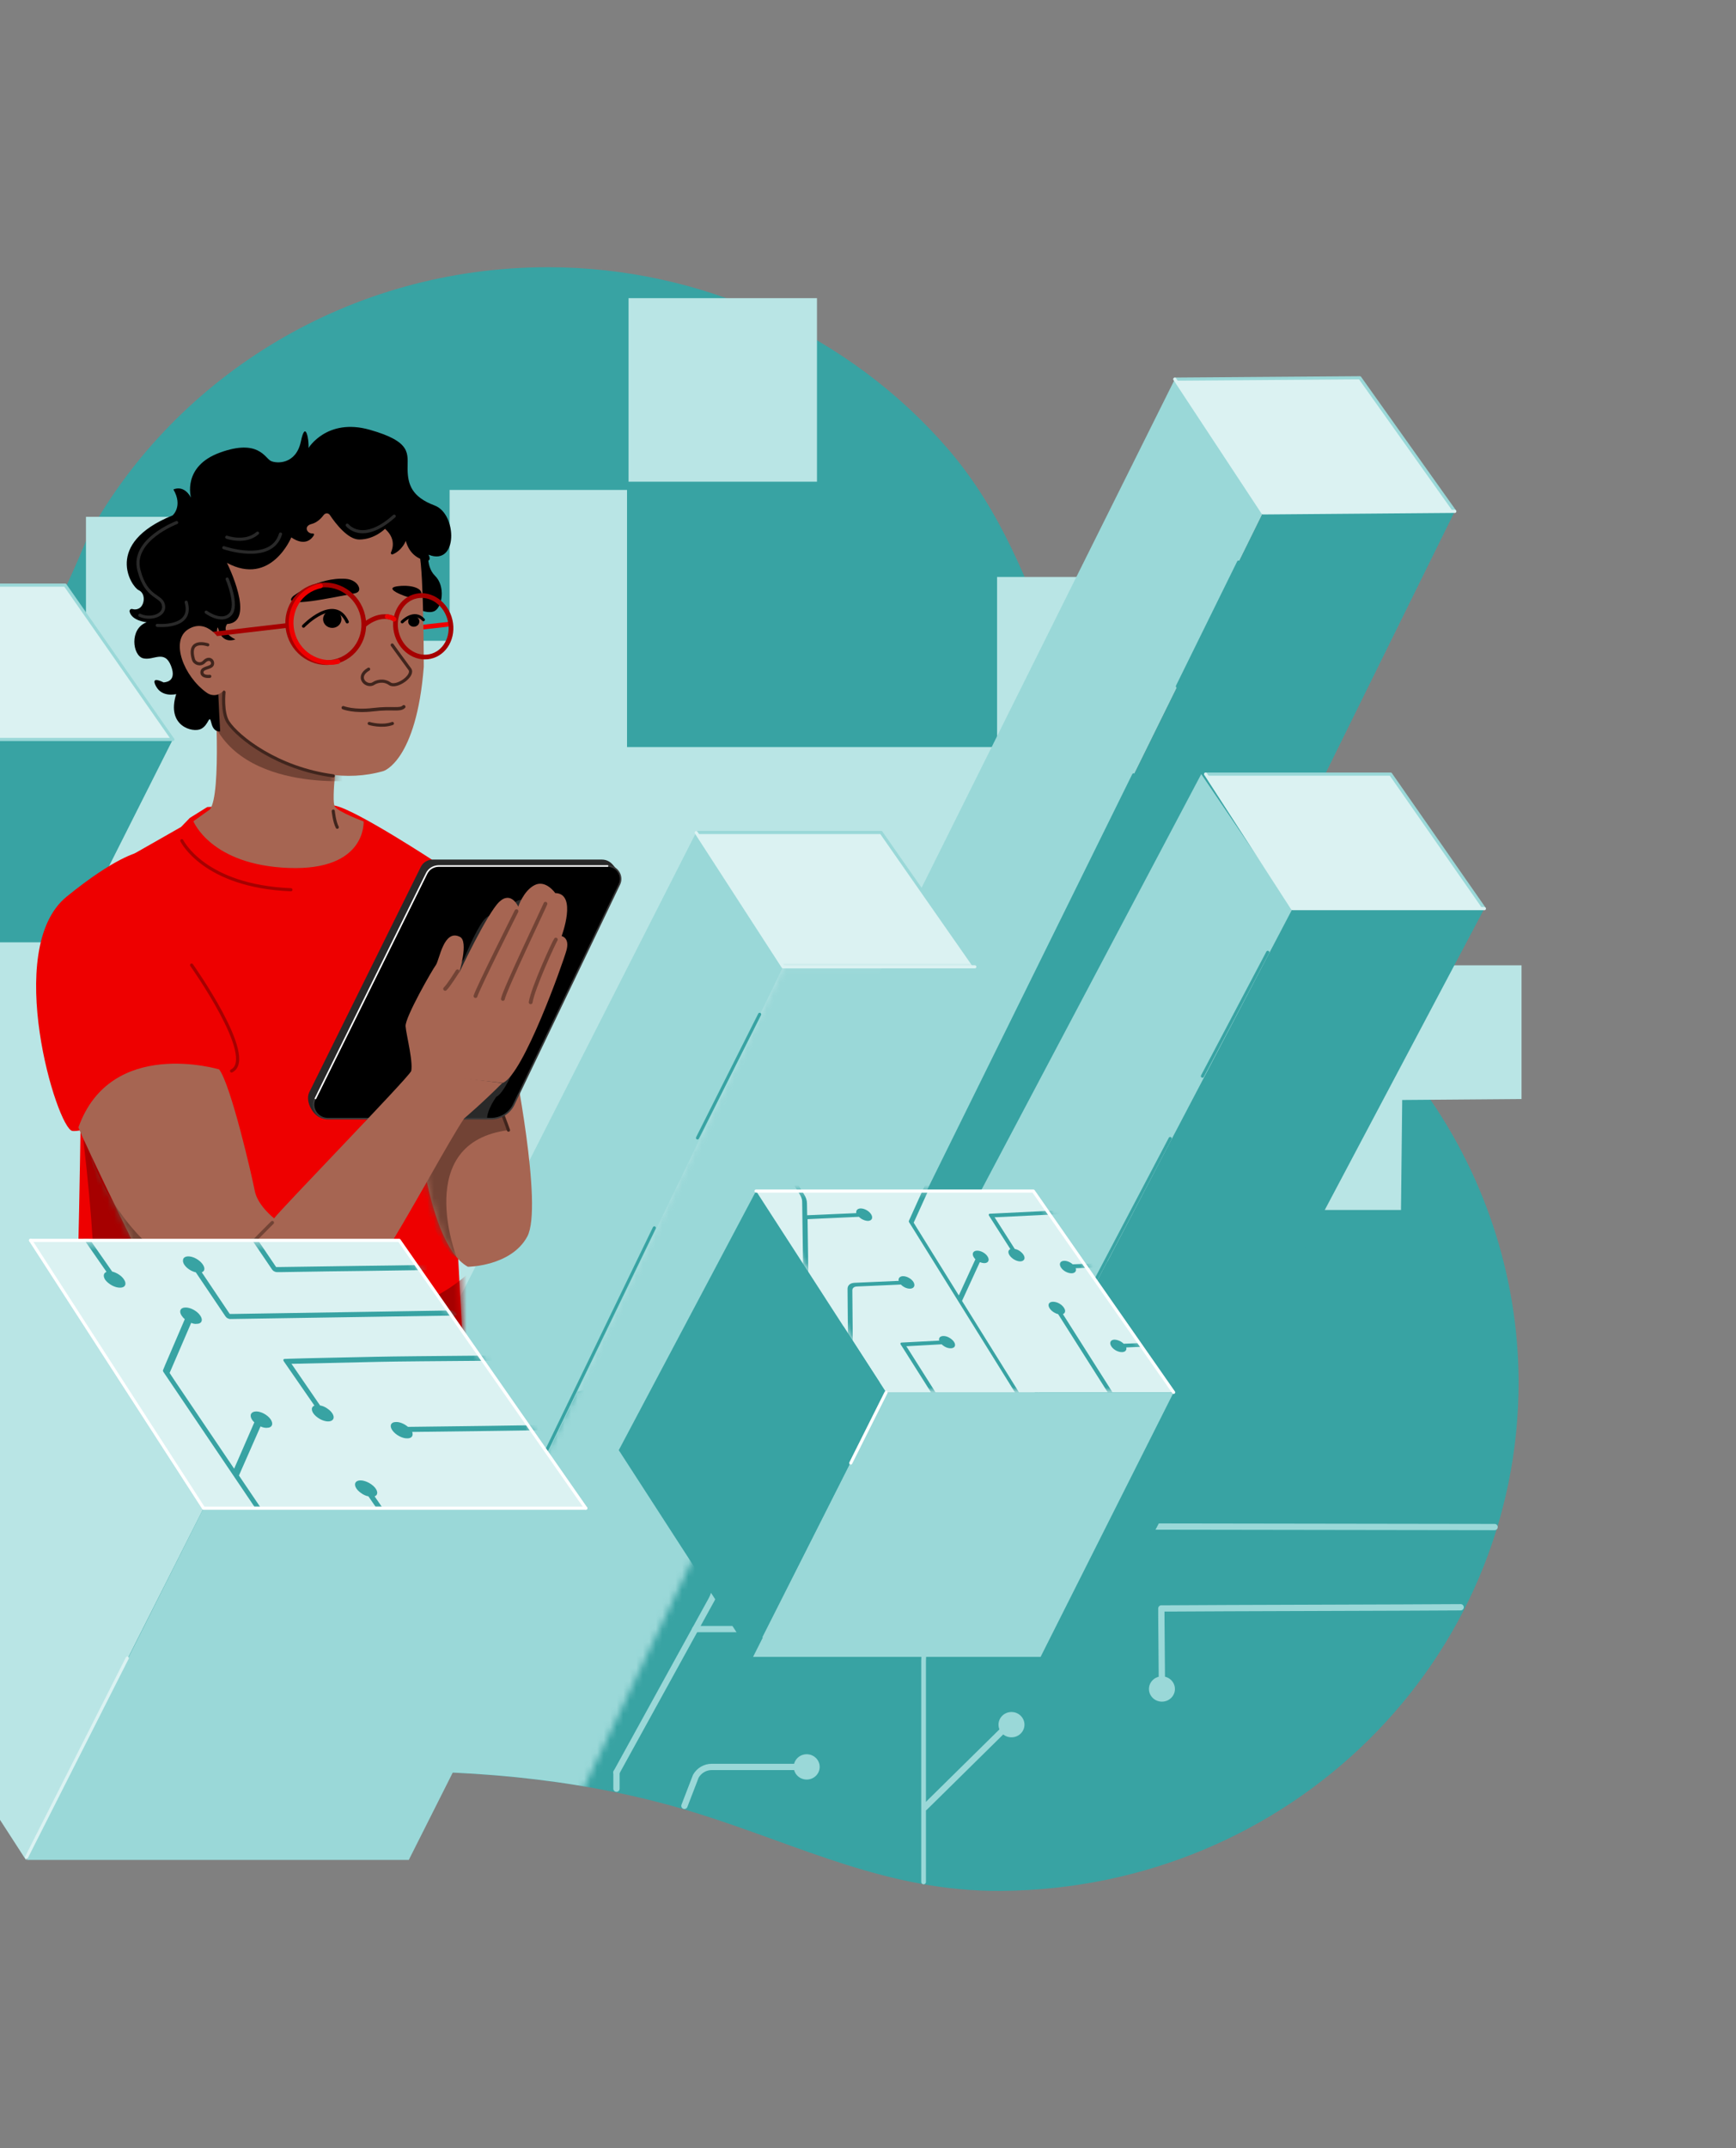 <svg width="266" height="329" viewBox="0 0 266 329" fill="none" xmlns="http://www.w3.org/2000/svg">
<rect x="0" y="0" width="266" height="329" fill="#808080" stroke="none"/>
<g clip-path="url(#clip0_1727_2153)">
<path d="M202.44 151.064C194.45 144.653 185.877 138.75 178.805 131.177C161.691 112.811 161.508 87.677 145.312 68.834C130.188 51.273 107.503 40.928 83.99 40.928C53.62 40.928 27.168 57.445 13.636 81.744C6.227 99.991 -4.121 117.075 -16.979 132.191C-28.858 146.174 -44.839 156.192 -56.595 170.264C-89.108 209.203 -62.106 272.827 -10.672 277.538C11.983 279.625 34.363 271.635 56.987 271.307C73.795 271.068 90.725 272.708 106.798 277.717C122.749 282.696 136.128 289.762 153.456 289.613C197.572 289.226 232.811 254.461 232.688 211.498C232.627 195.249 227.3 179.268 217.503 166.09C213.247 160.276 208.012 155.536 202.44 151.064Z" fill="#38A3A3"/>
<path d="M48.415 78.168C48.415 78.168 49.762 77.364 51.079 77.513L50.834 79.003L48.415 78.168Z" fill="#38A3A3"/>
<path d="M52.578 84.043C52.578 84.043 51.445 85.802 53.068 86.309L52.578 84.043Z" fill="#38A3A3"/>
<path d="M52.578 84.043C52.578 84.043 51.445 85.802 53.068 86.309" stroke="#FDCA90" stroke-width="0.241" stroke-miterlimit="10" stroke-linecap="round"/>
<path d="M109.645 209.707V242.503C109.645 243.397 109.43 244.262 109.002 245.037L94.46 271.453" fill="#38A3A3"/>
<path d="M109.645 209.707V242.503C109.645 243.397 109.43 244.262 109.002 245.037L94.46 271.453" stroke="#9AD8D8" stroke-width="0.963" stroke-linecap="round" stroke-linejoin="round"/>
<path d="M106.525 249.512H123.608" stroke="#9AD8D8" stroke-width="0.963" stroke-linecap="round" stroke-linejoin="round"/>
<path d="M104.87 276.586L106.615 272.054C107.104 271.19 108.023 270.623 109.064 270.623H122.014" fill="#38A3A3"/>
<path d="M104.87 276.586L106.615 272.054C107.104 271.19 108.023 270.623 109.064 270.623H122.014" stroke="#9AD8D8" stroke-width="0.963" stroke-linecap="round" stroke-linejoin="round"/>
<path d="M94.46 273.96V271.456" stroke="#9AD8D8" stroke-width="0.963" stroke-linecap="round" stroke-linejoin="round"/>
<path d="M154.957 239.376L142.895 251.242C142.466 251.689 142.038 252.107 141.578 252.524C141.548 253.18 141.548 253.806 141.517 254.462V288.242" fill="#38A3A3"/>
<path d="M154.957 239.376L142.895 251.242C142.466 251.689 142.038 252.107 141.578 252.524C141.548 253.18 141.548 253.806 141.517 254.462V288.242" stroke="#9AD8D8" stroke-width="0.722" stroke-linecap="round" stroke-linejoin="round"/>
<path d="M154.557 264.149L141.699 276.821" stroke="#9AD8D8" stroke-width="0.963" stroke-linecap="round" stroke-linejoin="round"/>
<path d="M178.04 258.691L177.948 247.54V246.348H179.112C186.367 246.288 216.554 246.229 223.81 246.169" fill="#38A3A3"/>
<path d="M178.04 258.691L177.948 247.54V246.348H179.112C186.367 246.288 216.554 246.229 223.81 246.169" stroke="#9AD8D8" stroke-width="0.963" stroke-linecap="round" stroke-linejoin="round"/>
<path d="M109.644 211.287C110.743 211.287 111.634 210.419 111.634 209.349C111.634 208.279 110.743 207.411 109.644 207.411C108.545 207.411 107.654 208.279 107.654 209.349C107.654 210.419 108.545 211.287 109.644 211.287Z" fill="#9AD8D8"/>
<path d="M123.607 251.448C124.706 251.448 125.597 250.581 125.597 249.51C125.597 248.44 124.706 247.572 123.607 247.572C122.508 247.572 121.617 248.44 121.617 249.51C121.617 250.581 122.508 251.448 123.607 251.448Z" fill="#9AD8D8"/>
<path d="M123.607 272.557C124.706 272.557 125.597 271.689 125.597 270.619C125.597 269.549 124.706 268.681 123.607 268.681C122.508 268.681 121.617 269.549 121.617 270.619C121.617 271.689 122.508 272.557 123.607 272.557Z" fill="#9AD8D8"/>
<path d="M154.957 241.487C156.056 241.487 156.947 240.619 156.947 239.549C156.947 238.478 156.056 237.611 154.957 237.611C153.858 237.611 152.967 238.478 152.967 239.549C152.967 240.619 153.858 241.487 154.957 241.487Z" fill="#9AD8D8"/>
<path d="M154.984 266.089C156.083 266.089 156.974 265.221 156.974 264.151C156.974 263.081 156.083 262.213 154.984 262.213C153.885 262.213 152.994 263.081 152.994 264.151C152.994 265.221 153.885 266.089 154.984 266.089Z" fill="#9AD8D8"/>
<path d="M178.039 260.627C179.138 260.627 180.029 259.76 180.029 258.689C180.029 257.619 179.138 256.751 178.039 256.751C176.94 256.751 176.049 257.619 176.049 258.689C176.049 259.76 176.94 260.627 178.039 260.627Z" fill="#9AD8D8"/>
<path d="M167.63 221.484L167.538 232.635V233.768C167.936 233.768 168.334 233.797 168.732 233.797C184.56 233.827 213.185 233.857 229.013 233.887" fill="#38A3A3"/>
<path d="M167.63 221.484L167.538 232.635V233.768C167.936 233.768 168.334 233.797 168.732 233.797C184.56 233.827 213.185 233.857 229.013 233.887" stroke="#9AD8D8" stroke-width="0.963" stroke-linecap="round" stroke-linejoin="round"/>
<path d="M167.629 223.421C168.728 223.421 169.619 222.553 169.619 221.483C169.619 220.413 168.728 219.545 167.629 219.545C166.53 219.545 165.639 220.413 165.639 221.483C165.639 222.553 166.53 223.421 167.629 223.421Z" fill="#9AD8D8"/>
<path d="M-30.119 242.824C-30.119 242.824 -65.137 218.898 -58.683 173.725H-62.877V157.923H-42.977V106.642H13.171V79.153H60.533V98.145H68.891V75.038H96.077V114.423H152.776V88.365H173.809V131.507H218.385V147.846H233.141V168.329L214.855 168.475L214.668 185.323H201.88L-20.622 239.908L-30.119 242.824Z" fill="#B9E5E5"/>
<path d="M125.182 45.666H96.312V73.781H125.182V45.666Z" fill="#B9E5E5"/>
<path d="M-22.568 89.614H9.976L26.478 113.257H-7.291L-22.568 89.614Z" fill="#DBF2F2"/>
<path d="M-7.291 113.26H26.478L10.834 144.327H-22.935L-7.291 113.26Z" fill="#38A3A3"/>
<path d="M-22.568 89.614H9.976L26.478 113.257" stroke="#9AD8D8" stroke-width="0.481" stroke-linecap="round" stroke-linejoin="round"/>
<path d="M26.478 113.257H-7.291L-22.568 89.614" stroke="#9AD8D8" stroke-width="0.481" stroke-linecap="round" stroke-linejoin="round"/>
<path d="M180.013 58.069L208.363 57.861L222.905 78.314L193.515 78.552L180.013 58.069Z" fill="#DBF2F2"/>
<path d="M193.517 78.555L180.016 58.073L109.784 199.067L134.154 198.888L193.517 78.555Z" fill="#9AD8D8"/>
<path d="M193.517 78.552L222.908 78.314L163.545 198.647L134.154 198.885L193.517 78.552Z" fill="#38A3A3"/>
<path d="M180.013 58.069L208.363 57.861L222.905 78.314" stroke="#9AD8D8" stroke-width="0.481" stroke-linecap="round" stroke-linejoin="round"/>
<path d="M222.905 78.317L193.515 78.555L180.013 58.073" stroke="#DBF2F2" stroke-width="0.481" stroke-linecap="round" stroke-linejoin="round"/>
<path d="M173.706 118.679L137.519 191.993" stroke="#38A3A3" stroke-width="0.481" stroke-linecap="round" stroke-linejoin="round"/>
<path d="M189.78 86.092L180.411 105.114" stroke="#38A3A3" stroke-width="0.481" stroke-linecap="round" stroke-linejoin="round"/>
<path d="M106.66 127.504H135.01L149.368 148.077H119.978L106.66 127.504Z" fill="#DBF2F2"/>
<path d="M119.98 148.077L106.662 127.504L35.267 267.932L61.633 268.675L119.98 148.077Z" fill="#9AD8D8"/>
<mask id="mask0_1727_2153" style="mask-type:luminance" maskUnits="userSpaceOnUse" x="58" y="148" width="92" height="127">
<path d="M119.978 148.081H149.368L89.026 274.731H58.129L119.978 148.081Z" fill="white"/>
</mask>
<g mask="url(#mask0_1727_2153)">
<path d="M202.44 151.063C194.45 144.653 185.877 138.749 178.805 131.176C161.691 112.81 161.508 87.676 145.312 68.833C130.188 51.273 107.502 40.927 83.99 40.927C53.62 40.927 27.168 57.444 13.636 81.743C6.227 99.99 -4.121 117.074 -16.979 132.19C-28.858 146.173 -44.839 156.191 -56.595 170.263C-89.108 209.202 -62.106 272.826 -10.672 277.537C11.983 279.624 34.363 271.634 56.987 271.306C73.795 271.067 90.725 272.707 106.798 277.716C122.749 282.695 136.128 289.761 153.456 289.612C197.572 289.225 232.811 254.46 232.688 211.497C232.627 195.248 227.3 179.268 217.503 166.089C213.247 160.275 208.012 155.535 202.44 151.063Z" fill="#9AD8D8"/>
<path d="M109.645 209.706V242.502C109.645 243.396 109.43 244.261 109.002 245.036L94.46 271.452" fill="#9AD8D8"/>
<path d="M109.645 209.706V242.502C109.645 243.396 109.43 244.261 109.002 245.036L94.46 271.452" stroke="#9AD8D8" stroke-width="0.963" stroke-linecap="round" stroke-linejoin="round"/>
<path d="M106.524 249.511H123.608" stroke="#9AD8D8" stroke-width="0.963" stroke-linecap="round" stroke-linejoin="round"/>
<path d="M104.869 276.586L106.614 272.054C107.104 271.189 108.023 270.623 109.064 270.623H122.014" fill="#9AD8D8"/>
<path d="M104.869 276.586L106.614 272.054C107.104 271.189 108.023 270.623 109.064 270.623H122.014" stroke="#9AD8D8" stroke-width="0.963" stroke-linecap="round" stroke-linejoin="round"/>
<path d="M94.46 273.96V271.455" stroke="#B9E5E5" stroke-width="0.963" stroke-linecap="round" stroke-linejoin="round"/>
<path d="M154.957 239.375L142.895 251.241C142.466 251.689 142.037 252.106 141.578 252.523C141.548 253.179 141.548 253.805 141.517 254.461V288.241" fill="#9AD8D8"/>
<path d="M154.957 239.375L142.895 251.241C142.466 251.689 142.037 252.106 141.578 252.523C141.548 253.179 141.548 253.805 141.517 254.461V288.241" stroke="#9AD8D8" stroke-width="0.722" stroke-linecap="round" stroke-linejoin="round"/>
<path d="M154.557 264.148L141.699 276.82" stroke="#9AD8D8" stroke-width="0.963" stroke-linecap="round" stroke-linejoin="round"/>
<path d="M109.647 211.286C110.747 211.286 111.637 210.418 111.637 209.348C111.637 208.278 110.747 207.41 109.647 207.41C108.548 207.41 107.657 208.278 107.657 209.348C107.657 210.418 108.548 211.286 109.647 211.286Z" fill="#9AD8D8"/>
<path d="M123.607 251.447C124.706 251.447 125.597 250.58 125.597 249.509C125.597 248.439 124.706 247.571 123.607 247.571C122.508 247.571 121.617 248.439 121.617 249.509C121.617 250.58 122.508 251.447 123.607 251.447Z" fill="#9AD8D8"/>
<path d="M123.607 272.556C124.706 272.556 125.597 271.688 125.597 270.618C125.597 269.548 124.706 268.68 123.607 268.68C122.508 268.68 121.617 269.548 121.617 270.618C121.617 271.688 122.508 272.556 123.607 272.556Z" fill="#9AD8D8"/>
</g>
<path d="M106.66 127.504H135.01L149.368 148.077" stroke="#9AD8D8" stroke-width="0.481" stroke-linecap="round" stroke-linejoin="round"/>
<path d="M149.368 148.077H119.978L106.66 127.504" stroke="#DBF2F2" stroke-width="0.481" stroke-linecap="round" stroke-linejoin="round"/>
<path d="M100.261 188.064L64.359 262.211" stroke="#38A3A3" stroke-width="0.481" stroke-linecap="round" stroke-linejoin="round"/>
<path d="M116.398 155.355L106.876 174.287" stroke="#38A3A3" stroke-width="0.481" stroke-linecap="round" stroke-linejoin="round"/>
<path d="M184.731 118.563H213.081L227.439 139.166H198.048L184.731 118.563Z" fill="#DBF2F2"/>
<path d="M198.046 139.166L184.061 118.563L114.123 250.792H139.479L198.046 139.166Z" fill="#9AD8D8"/>
<path d="M198.046 139.166H227.437L168.309 250.793H139.479L198.046 139.166Z" fill="#38A3A3"/>
<path d="M184.731 118.563H213.081L227.439 139.166" stroke="#9AD8D8" stroke-width="0.481" stroke-linecap="round" stroke-linejoin="round"/>
<path d="M227.439 139.166H198.048L184.731 118.563" stroke="#DBF2F2" stroke-width="0.481" stroke-linecap="round" stroke-linejoin="round"/>
<path d="M179.299 174.377L141.517 246.169" stroke="#38A3A3" stroke-width="0.481" stroke-linecap="round" stroke-linejoin="round"/>
<path d="M194.252 145.86L184.244 164.822" stroke="#38A3A3" stroke-width="0.481" stroke-linecap="round" stroke-linejoin="round"/>
<path d="M115.844 182.424H158.338L179.83 213.252H135.774L115.844 182.424Z" fill="#DBF2F2"/>
<mask id="mask1_1727_2153" style="mask-type:luminance" maskUnits="userSpaceOnUse" x="115" y="182" width="65" height="32">
<path d="M115.844 182.251H158.338L179.83 213.11H135.774L115.844 182.251Z" fill="white"/>
</mask>
<g mask="url(#mask1_1727_2153)">
<path d="M123.527 197.787C123.588 197.817 123.649 197.817 123.71 197.817C123.833 197.817 123.894 197.757 123.894 197.638L123.741 186.726L131.609 186.368C131.977 186.755 132.558 186.994 133.017 186.994C133.599 186.964 133.813 186.517 133.477 185.98C133.14 185.444 132.405 185.056 131.823 185.086C131.364 185.116 131.119 185.414 131.211 185.801L123.68 186.129L123.649 184.311C123.649 183.863 123.496 183.386 123.19 182.909L113.76 167.525C114.097 167.376 114.189 167.018 113.944 166.571C113.638 166.034 112.903 165.647 112.322 165.676C111.74 165.706 111.526 166.153 111.862 166.69C112.107 167.108 112.658 167.465 113.148 167.555L122.547 182.939C122.792 183.327 122.914 183.714 122.914 184.072L123.098 197.399C123.159 197.548 123.312 197.727 123.527 197.787Z" fill="#38A3A3"/>
<path d="M139.479 197.369C140.061 197.339 140.275 196.892 139.969 196.356C139.632 195.819 138.897 195.431 138.316 195.461C137.856 195.491 137.611 195.789 137.703 196.177L130.937 196.475C130.264 196.505 129.866 196.862 129.866 197.399L129.958 208.58C129.958 208.729 130.111 208.908 130.325 208.967C130.386 208.997 130.447 208.997 130.509 208.997C130.631 208.997 130.723 208.937 130.692 208.818L130.6 197.638C130.6 197.28 130.845 197.071 131.274 197.041L138.04 196.743C138.407 197.131 138.989 197.399 139.479 197.369Z" fill="#38A3A3"/>
<path d="M156.836 193.017C157.173 192.719 156.928 192.123 156.346 191.676C156.071 191.467 155.795 191.348 155.489 191.288L152.581 186.726L152.397 186.428H152.703C154.632 186.339 158.643 186.13 162.531 185.951C166.419 185.772 170.429 185.564 172.358 185.474C172.542 185.474 172.603 185.325 172.481 185.176C172.389 185.027 172.144 184.878 171.96 184.908C170.062 184.997 166.021 185.206 162.163 185.385C158.306 185.564 154.265 185.772 152.336 185.862L151.693 185.892C151.509 185.892 151.448 186.041 151.54 186.19L154.816 191.318C154.754 191.348 154.693 191.377 154.663 191.407C154.326 191.705 154.571 192.302 155.152 192.749C155.734 193.196 156.5 193.345 156.836 193.017Z" fill="#38A3A3"/>
<path d="M192.015 205.212L184.544 193.674C184.514 193.614 184.453 193.555 184.391 193.525L183.687 192.988C183.565 192.899 183.442 192.839 183.32 192.869C182.187 192.899 177.687 193.108 173.339 193.286C169.819 193.436 166.237 193.585 164.369 193.644C164.002 193.316 163.451 193.078 163.022 193.108C162.44 193.137 162.226 193.585 162.563 194.121C162.9 194.658 163.634 195.046 164.247 195.016C164.736 194.986 164.981 194.658 164.828 194.241C166.696 194.181 170.278 194.032 173.737 193.883C177.87 193.704 182.156 193.525 183.534 193.495L183.993 193.823L191.219 204.974L172.176 205.809C171.809 205.421 171.196 205.183 170.737 205.183C170.155 205.212 169.941 205.66 170.278 206.196C170.615 206.733 171.349 207.121 171.962 207.091C172.451 207.061 172.666 206.763 172.574 206.375L191.617 205.54L195.841 212.07C195.933 212.219 196.178 212.368 196.362 212.338C196.546 212.308 196.607 212.189 196.515 212.04L192.015 205.212Z" fill="#38A3A3"/>
<path d="M145.143 204.731C144.469 204.493 143.887 204.672 143.887 205.119C143.887 205.179 143.887 205.268 143.918 205.328L138.805 205.596L138.162 205.626C137.979 205.626 137.917 205.775 138.009 205.924L138.377 206.491C139.479 208.22 140.856 210.426 142.204 212.543C143.551 214.66 144.928 216.836 146.03 218.566C146.122 218.715 146.367 218.864 146.551 218.834C146.735 218.834 146.796 218.685 146.704 218.536C145.602 216.806 144.224 214.63 142.877 212.513C141.53 210.396 140.152 208.19 139.05 206.461L138.866 206.192L144.285 205.894C144.5 206.103 144.775 206.282 145.081 206.401C145.755 206.64 146.337 206.461 146.337 206.014C146.367 205.566 145.816 205 145.143 204.731Z" fill="#38A3A3"/>
<path d="M160.817 199.544C160.48 199.842 160.725 200.438 161.307 200.886C161.582 201.065 161.858 201.214 162.133 201.273L171.532 216.091L171.716 216.389H171.41C167.124 216.598 164.521 216.717 161.888 216.837C160.786 216.896 159.684 216.926 158.459 216.986L147.407 199.246L150.132 193.313C150.377 193.402 150.622 193.462 150.867 193.462C151.449 193.432 151.663 192.985 151.326 192.448C150.989 191.911 150.255 191.524 149.673 191.554C149.091 191.583 148.877 192.031 149.214 192.567C149.275 192.687 149.367 192.776 149.459 192.866L146.917 198.411L140.488 188.065L139.998 187.26L140.274 186.664L142.723 181.268C142.937 181.327 143.152 181.387 143.335 181.387C143.917 181.357 144.131 180.91 143.795 180.373C143.458 179.836 142.723 179.449 142.141 179.479C141.56 179.508 141.346 179.956 141.682 180.492C141.774 180.641 141.897 180.761 142.019 180.88L139.57 186.306L139.264 186.992C139.233 187.052 139.264 187.111 139.294 187.201L139.876 188.125L157.878 217.045C156.347 217.105 154.602 217.194 152.428 217.284C152.336 217.284 152.275 217.314 152.245 217.373C152.214 217.433 152.245 217.522 152.275 217.582L157.051 225.006C157.143 225.155 157.388 225.274 157.572 225.274C157.755 225.274 157.816 225.125 157.725 224.976L153.132 217.85C157.204 217.671 159.776 217.552 162.317 217.433C164.95 217.314 167.552 217.194 171.838 216.986L172.481 216.956C172.573 216.956 172.634 216.926 172.665 216.866C172.695 216.807 172.665 216.717 172.634 216.658L172.267 216.091L162.868 201.273C162.929 201.243 162.99 201.214 163.052 201.154C163.388 200.856 163.144 200.26 162.562 199.812C161.98 199.365 161.154 199.246 160.817 199.544Z" fill="#38A3A3"/>
</g>
<path d="M135.775 213.252L115.844 182.424L94.811 222.107L115.293 253.771L135.775 213.252Z" fill="#38A3A3"/>
<path d="M135.777 213.256H179.833L159.443 253.774H115.388L135.777 213.256Z" fill="#9AD8D8"/>
<path d="M115.844 182.424H158.338L179.83 213.252" stroke="white" stroke-width="0.481" stroke-linecap="round" stroke-linejoin="round"/>
<path d="M130.357 224.079L135.776 213.256" stroke="white" stroke-width="0.481" stroke-linecap="round" stroke-linejoin="round"/>
<path d="M65.79 83.499C65.79 83.499 64.994 86.54 66.647 88.18C68.3 89.79 67.78 93.01 66.555 93.606C65.331 94.173 63.249 92.891 63.249 92.891L64.014 83.618L65.79 83.499Z" fill="black"/>
<path d="M69.067 95.571L61.903 96.376" stroke="#EE0000" stroke-width="0.722" stroke-miterlimit="10"/>
<path d="M12.433 166.587C12.433 166.587 11.944 203.689 11.392 205.978L71.643 219.55L66.959 132.172C66.959 132.172 54.805 124.176 51.407 123.409C48.008 122.643 31.752 123.609 31.752 123.609L29.088 125.27L27.741 126.662L18.709 131.805L12.433 166.584V166.587Z" fill="#EE0000"/>
<mask id="mask2_1727_2153" style="mask-type:luminance" maskUnits="userSpaceOnUse" x="11" y="127" width="61" height="92">
<path d="M12.367 169.595C12.367 169.595 11.889 204.553 11.338 206.792L71.699 218.223L66.893 136.45C66.893 136.45 54.738 128.74 51.34 128.003C47.942 127.267 31.685 128.194 31.685 128.194L12.367 169.592V169.595Z" fill="white"/>
</mask>
<g mask="url(#mask2_1727_2153)">
<path d="M12.765 174.585C12.765 174.585 50.667 218.574 73.965 192.853L73.567 223.246L14.02 206.738C14.02 206.738 15.704 199.123 12.765 174.585Z" fill="#A60000"/>
<path d="M74.547 148.703C74.547 148.703 64.873 159.579 40.871 191.604L70.659 176.407L85.11 137.186L74.547 148.703Z" fill="#A60000"/>
</g>
<path d="M32.878 104.701C32.878 104.701 34.042 121.725 32.144 123.991L29.633 125.78C29.633 125.78 32.266 132.488 44.236 132.935C56.207 133.383 55.717 125.81 55.717 125.81C55.717 125.81 51.921 124.408 51.309 123.544C50.696 122.679 51.798 114.45 51.798 114.45L34.532 103.687L32.878 104.701Z" fill="#A66552"/>
<path d="M51.064 124.228C51.064 124.228 51.217 125.838 51.676 126.703" stroke="#40251D" stroke-width="0.481" stroke-miterlimit="10" stroke-linecap="round"/>
<mask id="mask3_1727_2153" style="mask-type:luminance" maskUnits="userSpaceOnUse" x="29" y="103" width="27" height="37">
<path d="M32.878 104.934C32.878 104.934 33.582 125.685 31.684 128.488L29.204 130.038C29.204 130.038 32.296 139.37 44.267 139.936C56.237 140.503 55.747 131.081 55.747 131.081C55.747 131.081 51.951 129.322 51.339 128.249C50.726 127.176 51.339 116.949 51.339 116.949L34.531 103.682L32.878 104.934Z" fill="white"/>
</mask>
<g mask="url(#mask3_1727_2153)">
<path d="M31.594 106.905L34.778 104.282L54.096 119.547C54.126 119.547 33.798 121.604 31.594 106.905Z" fill="#724335"/>
</g>
<path d="M34.319 104.937C34.319 104.937 34.136 109.559 35.176 110.96C36.248 112.391 47.147 121.455 58.781 118.086C58.781 118.086 63.802 116.535 64.934 102.135C64.934 102.135 64.934 87.764 64.261 84.842L54.74 73.185L37.962 83.799C37.962 83.799 30.523 88.122 30.431 88.629C30.339 89.135 34.319 104.937 34.319 104.937Z" fill="#A66552"/>
<path d="M34.318 106.012C34.318 106.012 33.981 109.172 34.961 110.633C36.492 112.929 42.492 117.699 51.064 118.832" stroke="#40251D" stroke-width="0.481" stroke-miterlimit="10" stroke-linecap="round"/>
<path d="M60.094 98.79C60.094 98.79 62.054 101.504 62.788 102.488C63.523 103.471 60.737 105.439 59.727 104.724C58.717 104.008 57.614 104.426 57.278 104.664C56.206 105.409 54.369 103.71 56.482 102.488" stroke="#40251D" stroke-width="0.481" stroke-miterlimit="10" stroke-linecap="round"/>
<path d="M21.123 130.579C21.123 130.579 17.725 131.205 10.193 137.347C0.396 145.337 8.724 172.826 11.081 173.214C13.438 173.601 28.991 167.907 32.879 160.006C32.879 160.006 26.389 149.273 26.144 144.92C25.899 140.567 21.123 130.579 21.123 130.579Z" fill="#EE0000"/>
<path d="M29.358 147.812C29.358 147.812 39.462 162.034 35.482 164.031" stroke="#A60000" stroke-width="0.481" stroke-miterlimit="10" stroke-linecap="round"/>
<path d="M27.858 128.76C27.858 128.76 31.226 135.737 44.574 136.274" stroke="#A60000" stroke-width="0.481" stroke-miterlimit="10" stroke-linecap="round"/>
<path d="M46.505 95.903C46.505 95.903 51.25 90.984 53.209 95.247" stroke="black" stroke-width="0.481" stroke-miterlimit="10" stroke-linecap="round"/>
<path d="M61.629 95.248C61.629 95.248 63.435 93.34 64.874 94.92" stroke="black" stroke-width="0.46" stroke-miterlimit="10" stroke-linecap="round"/>
<path d="M50.91 96.171C51.688 96.171 52.318 95.57 52.318 94.829C52.318 94.088 51.688 93.487 50.91 93.487C50.132 93.487 49.502 94.088 49.502 94.829C49.502 95.57 50.132 96.171 50.91 96.171Z" fill="black"/>
<path d="M63.402 95.992C63.876 95.992 64.259 95.631 64.259 95.187C64.259 94.742 63.876 94.382 63.402 94.382C62.929 94.382 62.545 94.742 62.545 95.187C62.545 95.631 62.929 95.992 63.402 95.992Z" fill="black"/>
<path d="M44.912 91.308C44.912 91.308 48.708 88.357 52.964 88.655C53.944 88.715 54.801 89.251 55.015 89.997C55.107 90.384 55.015 90.742 54.311 90.891C51.433 91.398 42.83 93.366 44.912 91.308Z" fill="black"/>
<path d="M61.473 91.074C61.473 91.074 58.687 90.001 61.136 89.763C63.156 89.554 64.932 90.15 64.504 91.194C64.075 92.237 61.473 91.074 61.473 91.074Z" fill="black"/>
<path d="M33.735 112.002C33.735 112.002 32.755 112.271 32.388 110.75C32.02 109.229 32.051 111.018 30.796 111.644C29.54 112.271 25.438 111.227 26.999 106.308C26.999 106.308 24.856 106.874 23.907 105.115C22.958 103.356 25.07 104.548 25.07 104.519C25.07 104.489 27.214 104.578 26.203 101.984C25.193 99.42 23.509 101.239 21.917 100.822C20.325 100.404 19.774 96.32 22.468 95.306C22.468 95.306 20.203 95.097 19.866 93.696C19.805 93.427 20.019 93.219 20.264 93.278C20.57 93.368 20.999 93.398 21.427 93.1C22.162 92.563 22.346 90.893 21.244 90.386C20.142 89.88 15.764 83.261 26.448 78.938C26.448 78.938 28.071 77.536 26.571 74.972C26.571 74.972 28.132 74.137 29.265 76.224C29.265 76.224 27.857 71.424 33.735 69.307C39.582 67.191 40.592 70.142 41.48 70.589C42.368 71.037 45.368 71.156 46.103 67.608C46.838 64.06 47.389 67.638 47.267 68.622C47.267 68.622 50.083 63.971 56.635 65.819C63.186 67.668 62.421 69.486 62.452 71.842C62.482 74.197 63.095 76.105 66.585 77.417C70.075 78.699 70.197 86.779 65.666 84.96C65.666 84.96 66.248 86.034 65.268 85.855C64.289 85.676 62.758 84.99 62.176 82.843C62.176 82.843 61.656 84.274 60.186 84.9C60.002 84.99 59.819 84.781 59.911 84.602C60.247 83.857 60.584 82.396 58.992 80.995C58.992 80.995 57.4 82.635 55.043 82.635C53.298 82.635 51.4 80.16 50.542 78.878C50.328 78.55 49.869 78.55 49.624 78.848C49.226 79.385 48.583 80.041 47.756 80.249C46.44 80.577 47.052 81.8 47.94 81.71C48.093 81.71 48.185 81.859 48.093 81.979C47.726 82.605 46.685 83.708 44.634 82.307C44.634 82.307 41.541 89.85 34.776 86.212C34.776 86.212 39.337 95.306 34.806 95.574C34.806 95.574 33.765 96.767 36.061 97.93C36.061 97.93 34.102 98.794 33.459 96.349C32.785 93.905 33.704 112.002 33.735 112.002Z" fill="black"/>
<path d="M34.289 83.885C34.289 83.885 41.575 86.42 42.984 81.798" stroke="#292929" stroke-width="0.481" stroke-miterlimit="10" stroke-linecap="round"/>
<path d="M31.593 93.756C31.593 93.756 33.951 95.515 35.298 94.084C36.553 92.772 34.808 88.688 34.808 88.688" stroke="#292929" stroke-width="0.481" stroke-miterlimit="10" stroke-linecap="round"/>
<path d="M53.206 80.427C53.206 80.427 55.502 83.438 60.401 79.056" stroke="#292929" stroke-width="0.481" stroke-miterlimit="10" stroke-linecap="round"/>
<path d="M27.062 80.041C27.062 80.041 20.113 82.665 21.276 87.287C22.44 91.908 24.95 91.043 25.073 92.892C25.164 94.323 22.96 94.949 21.429 94.233" stroke="#292929" stroke-width="0.481" stroke-miterlimit="10" stroke-linecap="round"/>
<path d="M34.745 82.28C34.745 82.28 37.593 83.294 39.46 81.654" stroke="#292929" stroke-width="0.481" stroke-miterlimit="10" stroke-linecap="round"/>
<path d="M24.092 95.784C24.092 95.784 29.694 96.321 28.531 92.236" stroke="#292929" stroke-width="0.481" stroke-miterlimit="10" stroke-linecap="round"/>
<path d="M63.462 166.68C63.462 166.68 64.778 190.263 71.697 194.02C71.697 194.02 78.31 193.96 80.79 189.398C83.27 184.837 78.616 161.879 78.616 161.879L63.462 166.68Z" fill="#A66552"/>
<mask id="mask4_1727_2153" style="mask-type:luminance" maskUnits="userSpaceOnUse" x="63" y="161" width="19" height="34">
<path d="M63.462 166.683C63.462 166.683 64.778 190.267 71.697 194.023C71.697 194.023 78.31 193.964 80.79 189.402C83.27 184.84 78.616 161.883 78.616 161.883L63.462 166.683Z" fill="white"/>
</mask>
<g mask="url(#mask4_1727_2153)">
<path d="M69.954 192.528C69.954 192.528 63.127 174.937 77.944 173.089L75.801 167.305L60.677 173.089C60.677 173.089 66.311 191.246 69.954 192.528Z" fill="#724335"/>
</g>
<path d="M76.629 169.666C76.629 169.666 77.608 172.2 77.914 173.095" stroke="#40251D" stroke-width="0.481" stroke-miterlimit="10" stroke-linecap="round"/>
<path d="M51.254 101.357C54.389 100.671 56.328 97.51 55.587 94.297C54.845 91.084 51.703 89.036 48.568 89.722C45.434 90.408 43.494 93.569 44.236 96.782C44.978 99.995 48.12 102.044 51.254 101.357Z" stroke="#A60000" stroke-width="0.722" stroke-miterlimit="10"/>
<path d="M65.918 100.549C68.194 100.051 69.562 97.576 68.972 95.022C68.382 92.468 66.059 90.801 63.782 91.299C61.506 91.798 60.138 94.272 60.728 96.827C61.318 99.381 63.641 101.048 65.918 100.549Z" stroke="#A60000" stroke-width="0.722" stroke-miterlimit="10"/>
<path d="M55.747 95.784C55.747 95.784 58.257 93.399 60.798 94.979" stroke="#A60000" stroke-width="0.722" stroke-miterlimit="10"/>
<path d="M44.083 95.786L32.143 97.187" stroke="#A60000" stroke-width="0.722" stroke-miterlimit="10"/>
<path d="M51.769 101.333C48.646 102.019 45.493 99.991 44.758 96.771C44.023 93.551 45.952 90.391 49.106 89.735" stroke="#EE0000" stroke-width="0.722" stroke-miterlimit="10" stroke-linecap="round"/>
<path d="M66.342 131.653H92.181C93.651 131.653 94.171 132.786 94.998 133.978L77.823 168.236C77.18 169.547 75.833 170.412 74.333 170.412L49.779 171.336C48.126 171.336 46.657 168.742 47.391 167.282L64.444 132.845C64.781 132.1 65.516 131.653 66.342 131.653Z" fill="#292929"/>
<path d="M67.261 132.636H93.1C94.57 132.636 95.55 134.126 94.938 135.438L78.742 169.189C78.099 170.501 76.752 171.335 75.252 171.335H50.3C48.647 171.335 47.576 169.666 48.31 168.235L65.363 133.799C65.7 133.083 66.435 132.636 67.261 132.636Z" fill="black"/>
<path d="M83.456 145.002C83.456 145.002 85.262 138.83 82.109 138.979C82.109 138.979 80.639 137.131 79.109 138.055C77.578 138.979 76.996 141.275 76.996 141.275C76.996 141.275 75.864 139.069 74.241 140.798C73.414 141.693 72.098 144.436 71.057 146.91C70.598 147.685 63.342 155.795 63.495 157.047C63.648 158.24 65.913 167.84 65.73 169.689L65.424 171.358L74.639 171.418C74.578 169.987 76.047 167.989 76.047 167.989C78.894 166.588 83.885 148.908 84.252 147.059C84.681 145.151 83.456 145.002 83.456 145.002Z" fill="#292929"/>
<path d="M93.07 132.636C94.539 132.636 95.519 134.126 94.906 135.438L78.711 169.189C78.068 170.501 76.721 171.335 75.221 171.335H50.27C48.616 171.335 47.545 169.666 48.279 168.235" stroke="#383838" stroke-width="0.241" stroke-miterlimit="10" stroke-linecap="round"/>
<path d="M48.338 168.235L65.36 133.799C65.697 133.083 66.431 132.636 67.258 132.636H93.097" stroke="white" stroke-width="0.241" stroke-miterlimit="10" stroke-linecap="round"/>
<path d="M56.575 110.809C56.575 110.809 58.534 111.405 60.126 110.809" stroke="#40251D" stroke-width="0.481" stroke-miterlimit="10" stroke-linecap="round"/>
<path d="M52.595 108.395C52.595 108.395 54.218 109.051 57.188 108.693C60.157 108.335 61.259 108.842 61.872 108.246" stroke="#40251D" stroke-width="0.52" stroke-miterlimit="10" stroke-linecap="round"/>
<path d="M77.054 165.852C80.207 164.54 86.239 147.546 86.79 145.578C87.341 143.61 86.055 143.372 86.055 143.372C86.055 143.372 88.504 136.842 85.075 136.783C85.075 136.783 83.636 134.696 81.922 135.56C80.207 136.425 79.411 138.87 79.411 138.87C79.411 138.87 78.34 136.395 76.503 138.124C74.666 139.854 70.349 149.007 70.349 149.007C70.349 149.007 71.85 144.177 70.472 143.491C67.992 142.239 67.349 146.979 66.798 147.784C66.216 148.56 62.053 155.834 62.144 157.176C62.236 158.518 63.492 163.169 62.91 164.362" fill="#A66552"/>
<path d="M62.971 164.092C62.451 165.195 43.133 185.081 42 186.602C42 186.602 39.459 184.634 39.03 182.368C38.601 180.102 35.387 166.179 33.581 163.793C33.581 163.793 16.987 158.785 12.027 172.648C11.905 173.006 24.518 199.035 26.417 202.225C28.315 205.385 33.978 210.782 42 211.11C50.021 211.438 66.094 178.761 71.115 171.307C71.115 171.307 73.87 168.981 76.962 165.881" fill="#A66552"/>
<path d="M79.138 139.556C79.138 139.556 73.23 151.303 72.862 152.555" stroke="#724335" stroke-width="0.587" stroke-miterlimit="10" stroke-linecap="round"/>
<path d="M83.575 138.42C83.514 138.658 77.268 151.717 77.054 152.999" stroke="#724335" stroke-width="0.587" stroke-miterlimit="10" stroke-linecap="round"/>
<path d="M85.169 143.908C84.986 144.087 81.679 151.243 81.312 153.509" stroke="#724335" stroke-width="0.587" stroke-miterlimit="10" stroke-linecap="round"/>
<path d="M70.105 148.77C70.105 148.77 68.696 151.035 68.206 151.453" stroke="#724335" stroke-width="0.587" stroke-miterlimit="10" stroke-linecap="round"/>
<path d="M41.726 187.257C41.726 187.257 37.868 191.043 36.613 192.653" stroke="#724335" stroke-width="0.52" stroke-miterlimit="10" stroke-linecap="round"/>
<mask id="mask5_1727_2153" style="mask-type:luminance" maskUnits="userSpaceOnUse" x="12" y="162" width="65" height="50">
<path d="M62.971 164.101C62.451 165.204 43.133 185.091 42 186.611C42 186.611 39.459 184.643 39.03 182.377C38.601 180.111 35.387 166.188 33.581 163.803C33.581 163.803 16.987 158.794 12.027 172.658C11.905 173.016 24.518 199.044 26.417 202.234C28.315 205.424 33.978 210.791 42 211.119C50.021 211.447 62.573 181.871 67.594 174.417C67.594 174.417 74.085 167.112 76.962 165.89" fill="white"/>
</mask>
<g mask="url(#mask5_1727_2153)">
<path d="M13.774 176.556C13.774 176.556 22.01 205.894 55.534 196.443L53.023 202.376L19.714 200.915L13.774 176.556Z" fill="#724335"/>
</g>
<path d="M33.891 98.32C33.891 98.32 31.84 94.534 28.839 96.382C26.053 98.112 28.135 103.598 31.686 106.102C32.299 106.549 33.156 106.609 33.799 106.162C34.166 105.923 34.564 105.506 34.84 104.85" fill="#A66552"/>
<path d="M31.837 98.76C31.837 98.76 28.684 97.687 29.633 100.967C29.817 101.652 30.735 101.921 31.256 101.384L31.286 101.354C32.021 100.579 32.725 101.175 32.542 101.772C32.358 102.338 31.041 102.219 30.95 102.875C30.858 103.531 31.593 103.65 32.144 103.59" stroke="#40251D" stroke-width="0.481" stroke-miterlimit="10" stroke-linecap="round"/>
<path d="M59.332 94.443C59.332 94.443 60.035 94.533 60.372 94.831" stroke="#EE0000" stroke-width="0.722" stroke-miterlimit="10" stroke-linecap="round"/>
<path d="M4.679 189.972H61.164L89.759 230.997H31.192L4.679 189.972Z" fill="#DBF2F2"/>
<mask id="mask6_1727_2153" style="mask-type:luminance" maskUnits="userSpaceOnUse" x="5" y="190" width="86" height="42">
<path d="M5.016 190.386H61.501L90.126 231.411H31.528L5.016 190.386Z" fill="white"/>
</mask>
<g mask="url(#mask6_1727_2153)">
<path d="M0.026 223.218C0.118 223.248 0.179 223.248 0.271 223.248C0.424 223.248 0.516 223.159 0.516 223.039L-0.28 208.907L10.251 208.728C10.772 209.235 11.537 209.593 12.18 209.563C12.976 209.563 13.221 208.967 12.762 208.281C12.303 207.595 11.292 207.029 10.496 207.059C9.853 207.059 9.578 207.446 9.731 207.953L-0.311 208.132L-0.464 205.776C-0.495 205.21 -0.739 204.584 -1.168 203.958L-14.608 183.714C-14.149 183.535 -14.057 183.058 -14.425 182.491C-14.884 181.805 -15.894 181.239 -16.659 181.269C-17.425 181.269 -17.7 181.865 -17.21 182.551C-16.843 183.117 -16.108 183.564 -15.435 183.743L-1.995 203.988C-1.658 204.494 -1.474 205.001 -1.444 205.449L-0.464 222.711C-0.495 222.89 -0.25 223.129 0.026 223.218Z" fill="#38A3A3"/>
<path d="M21.332 223.246C22.128 223.246 22.373 222.65 21.914 221.964C21.455 221.278 20.445 220.712 19.649 220.741C19.006 220.741 18.73 221.129 18.883 221.636L9.852 221.785C8.964 221.785 8.443 222.232 8.474 222.948L9.209 237.408C9.209 237.587 9.454 237.825 9.729 237.915C9.821 237.945 9.882 237.945 9.974 237.945C10.127 237.945 10.219 237.855 10.219 237.736L9.454 223.276C9.423 222.828 9.76 222.56 10.342 222.53L19.373 222.381C19.893 222.888 20.689 223.246 21.332 223.246Z" fill="#38A3A3"/>
<path d="M50.938 217.494C51.367 217.106 51.03 216.331 50.203 215.765C49.836 215.496 49.438 215.317 49.04 215.258L44.907 209.235L44.662 208.877H45.06C47.632 208.818 52.989 208.698 58.163 208.579C63.337 208.46 84.921 208.37 87.462 208.281C87.707 208.281 87.768 208.102 87.615 207.893C87.462 207.685 87.156 207.506 86.911 207.506C84.339 207.565 62.817 207.685 57.612 207.804C52.438 207.923 47.05 208.013 44.509 208.102L43.652 208.132C43.407 208.132 43.345 208.311 43.498 208.52L48.183 215.288C48.091 215.317 48.029 215.347 47.968 215.407C47.54 215.794 47.877 216.57 48.703 217.136C49.53 217.732 50.54 217.881 50.938 217.494Z" fill="#38A3A3"/>
<path d="M29.601 194.749C29.724 194.808 29.877 194.838 29.999 194.868L34.561 201.636C34.622 201.725 34.744 201.844 34.867 201.904C34.989 201.964 35.142 202.023 35.265 202.023L69.738 201.487C69.983 201.487 70.044 201.308 69.891 201.099C69.738 200.89 69.431 200.711 69.186 200.711L35.602 201.248H35.204L30.918 194.868C31.162 194.778 31.316 194.599 31.316 194.331C31.316 193.735 30.581 192.96 29.693 192.602C28.774 192.244 28.04 192.453 28.04 193.049C27.978 193.616 28.683 194.391 29.601 194.749Z" fill="#38A3A3"/>
<path d="M100.139 234.492L89.485 219.316C89.424 219.257 89.363 219.167 89.302 219.108L88.322 218.392C88.169 218.273 87.985 218.213 87.832 218.213C86.301 218.213 80.301 218.303 74.484 218.392C69.8 218.452 64.962 218.511 62.513 218.541C61.993 218.094 61.258 217.766 60.676 217.796C59.88 217.796 59.635 218.392 60.125 219.078C60.615 219.764 61.625 220.33 62.421 220.3C63.095 220.3 63.37 219.883 63.156 219.316C65.666 219.287 70.412 219.227 75.065 219.167C80.607 219.078 86.301 219.018 88.138 218.988L88.75 219.436L99.068 234.134L73.626 234.552C73.106 234.045 72.31 233.687 71.667 233.717C70.871 233.717 70.626 234.313 71.085 234.999C71.575 235.685 72.586 236.251 73.382 236.221C74.025 236.221 74.3 235.834 74.147 235.327L99.619 234.91L105.65 243.526C105.803 243.735 106.109 243.914 106.354 243.914C106.599 243.914 106.66 243.735 106.538 243.526L100.139 234.492Z" fill="#38A3A3"/>
<path d="M36.705 187.562C36.828 187.622 36.981 187.651 37.103 187.681L41.695 194.449C41.757 194.539 41.879 194.658 42.002 194.718C42.124 194.777 42.277 194.837 42.4 194.837H43.257C48.859 194.747 52.288 194.688 55.717 194.658C59.146 194.598 62.544 194.568 68.116 194.479C68.361 194.479 68.422 194.3 68.269 194.091C68.116 193.883 67.81 193.704 67.565 193.704C61.993 193.793 58.564 193.853 55.166 193.883C51.737 193.942 48.308 193.972 42.706 194.062H42.308L37.991 187.681C38.236 187.592 38.389 187.413 38.389 187.145C38.389 186.548 37.654 185.773 36.736 185.415C35.817 185.058 35.083 185.266 35.083 185.863C35.052 186.429 35.787 187.204 36.705 187.562Z" fill="#38A3A3"/>
<path d="M11.262 200.142C10.895 199.576 10.16 199.099 9.487 198.949C9.487 198.92 9.456 198.92 9.456 198.89L-6.066 176.29C-6.219 176.082 -6.525 175.903 -6.739 175.932C-6.984 175.932 -7.046 176.111 -6.893 176.32L8.629 198.92C8.629 198.949 8.66 198.949 8.66 198.979C8.201 199.158 8.109 199.635 8.476 200.202C8.936 200.887 9.946 201.454 10.742 201.424C11.477 201.424 11.752 200.828 11.262 200.142Z" fill="#38A3A3"/>
<path d="M18.425 197.219C19.191 197.219 19.466 196.623 18.977 195.937C18.609 195.371 17.874 194.924 17.17 194.745C17.17 194.715 17.14 194.715 17.14 194.685L4.22 176.14C4.067 175.932 3.761 175.753 3.516 175.783C3.271 175.783 3.21 175.961 3.363 176.17L16.282 194.745C16.282 194.775 16.313 194.775 16.313 194.804C15.854 194.983 15.762 195.46 16.129 196.027C16.619 196.683 17.63 197.249 18.425 197.219Z" fill="#38A3A3"/>
<path d="M54.583 226.943C54.154 227.331 54.491 228.106 55.317 228.672C55.685 228.941 56.083 229.12 56.45 229.179L69.86 248.678L70.105 249.036H69.676C63.951 249.155 60.461 249.215 56.971 249.274C55.501 249.304 54.032 249.334 52.409 249.364L36.611 225.989L39.918 218.476C40.255 218.625 40.592 218.714 40.898 218.684C41.694 218.684 41.938 218.088 41.479 217.402C41.02 216.717 39.979 216.15 39.214 216.18C38.448 216.21 38.173 216.776 38.632 217.462C38.724 217.611 38.846 217.73 38.969 217.85L35.877 224.946L26.692 211.35L25.988 210.277L26.325 209.502L29.294 202.614C29.57 202.734 29.876 202.793 30.121 202.763C30.917 202.763 31.162 202.167 30.672 201.481C30.213 200.796 29.172 200.229 28.407 200.259C27.641 200.259 27.366 200.855 27.855 201.541C27.978 201.72 28.131 201.899 28.315 202.048L25.345 208.965L24.978 209.859C24.947 209.919 24.978 210.038 25.039 210.128L25.866 211.35L51.582 249.424C49.531 249.453 47.204 249.513 44.327 249.573C44.204 249.573 44.112 249.632 44.082 249.692C44.051 249.781 44.082 249.871 44.143 249.96L50.939 259.739C51.093 259.948 51.399 260.127 51.644 260.097C51.889 260.097 51.95 259.918 51.827 259.71L45.306 250.318C50.756 250.229 54.154 250.139 57.583 250.079C61.073 250.02 64.594 249.93 70.288 249.841L71.145 249.811C71.268 249.811 71.36 249.752 71.39 249.692C71.421 249.632 71.39 249.513 71.329 249.424L70.809 248.678L57.399 229.179C57.491 229.149 57.552 229.09 57.614 229.06C58.042 228.672 57.705 227.897 56.879 227.331C56.022 226.734 55.011 226.556 54.583 226.943Z" fill="#38A3A3"/>
</g>
<path d="M4.679 189.972H61.164L89.759 230.997" stroke="white" stroke-width="0.481" stroke-linecap="round" stroke-linejoin="round"/>
<path d="M31.193 230.997L4.68 189.972L-23.271 242.744L3.976 284.873L31.193 230.997Z" fill="#B9E5E5"/>
<path d="M31.193 230.996H89.76L62.635 284.871H4.068L31.193 230.996Z" fill="#9AD8D8"/>
<path d="M89.759 230.997H31.192L4.679 189.972" stroke="white" stroke-width="0.481" stroke-linecap="round" stroke-linejoin="round"/>
<path d="M19.498 253.956L4.068 284.456" stroke="#DBF2F2" stroke-width="0.481" stroke-linecap="round" stroke-linejoin="round"/>
</g>
<defs>
<clipPath id="clip0_1727_2153">
<path d="M0 16C0 7.163 7.163 0 16 0H250C258.837 0 266 7.163 266 16V313C266 321.837 258.837 329 250 329H16C7.163 329 0 321.837 0 313V16Z" fill="white"/>
</clipPath>
</defs>
</svg>
